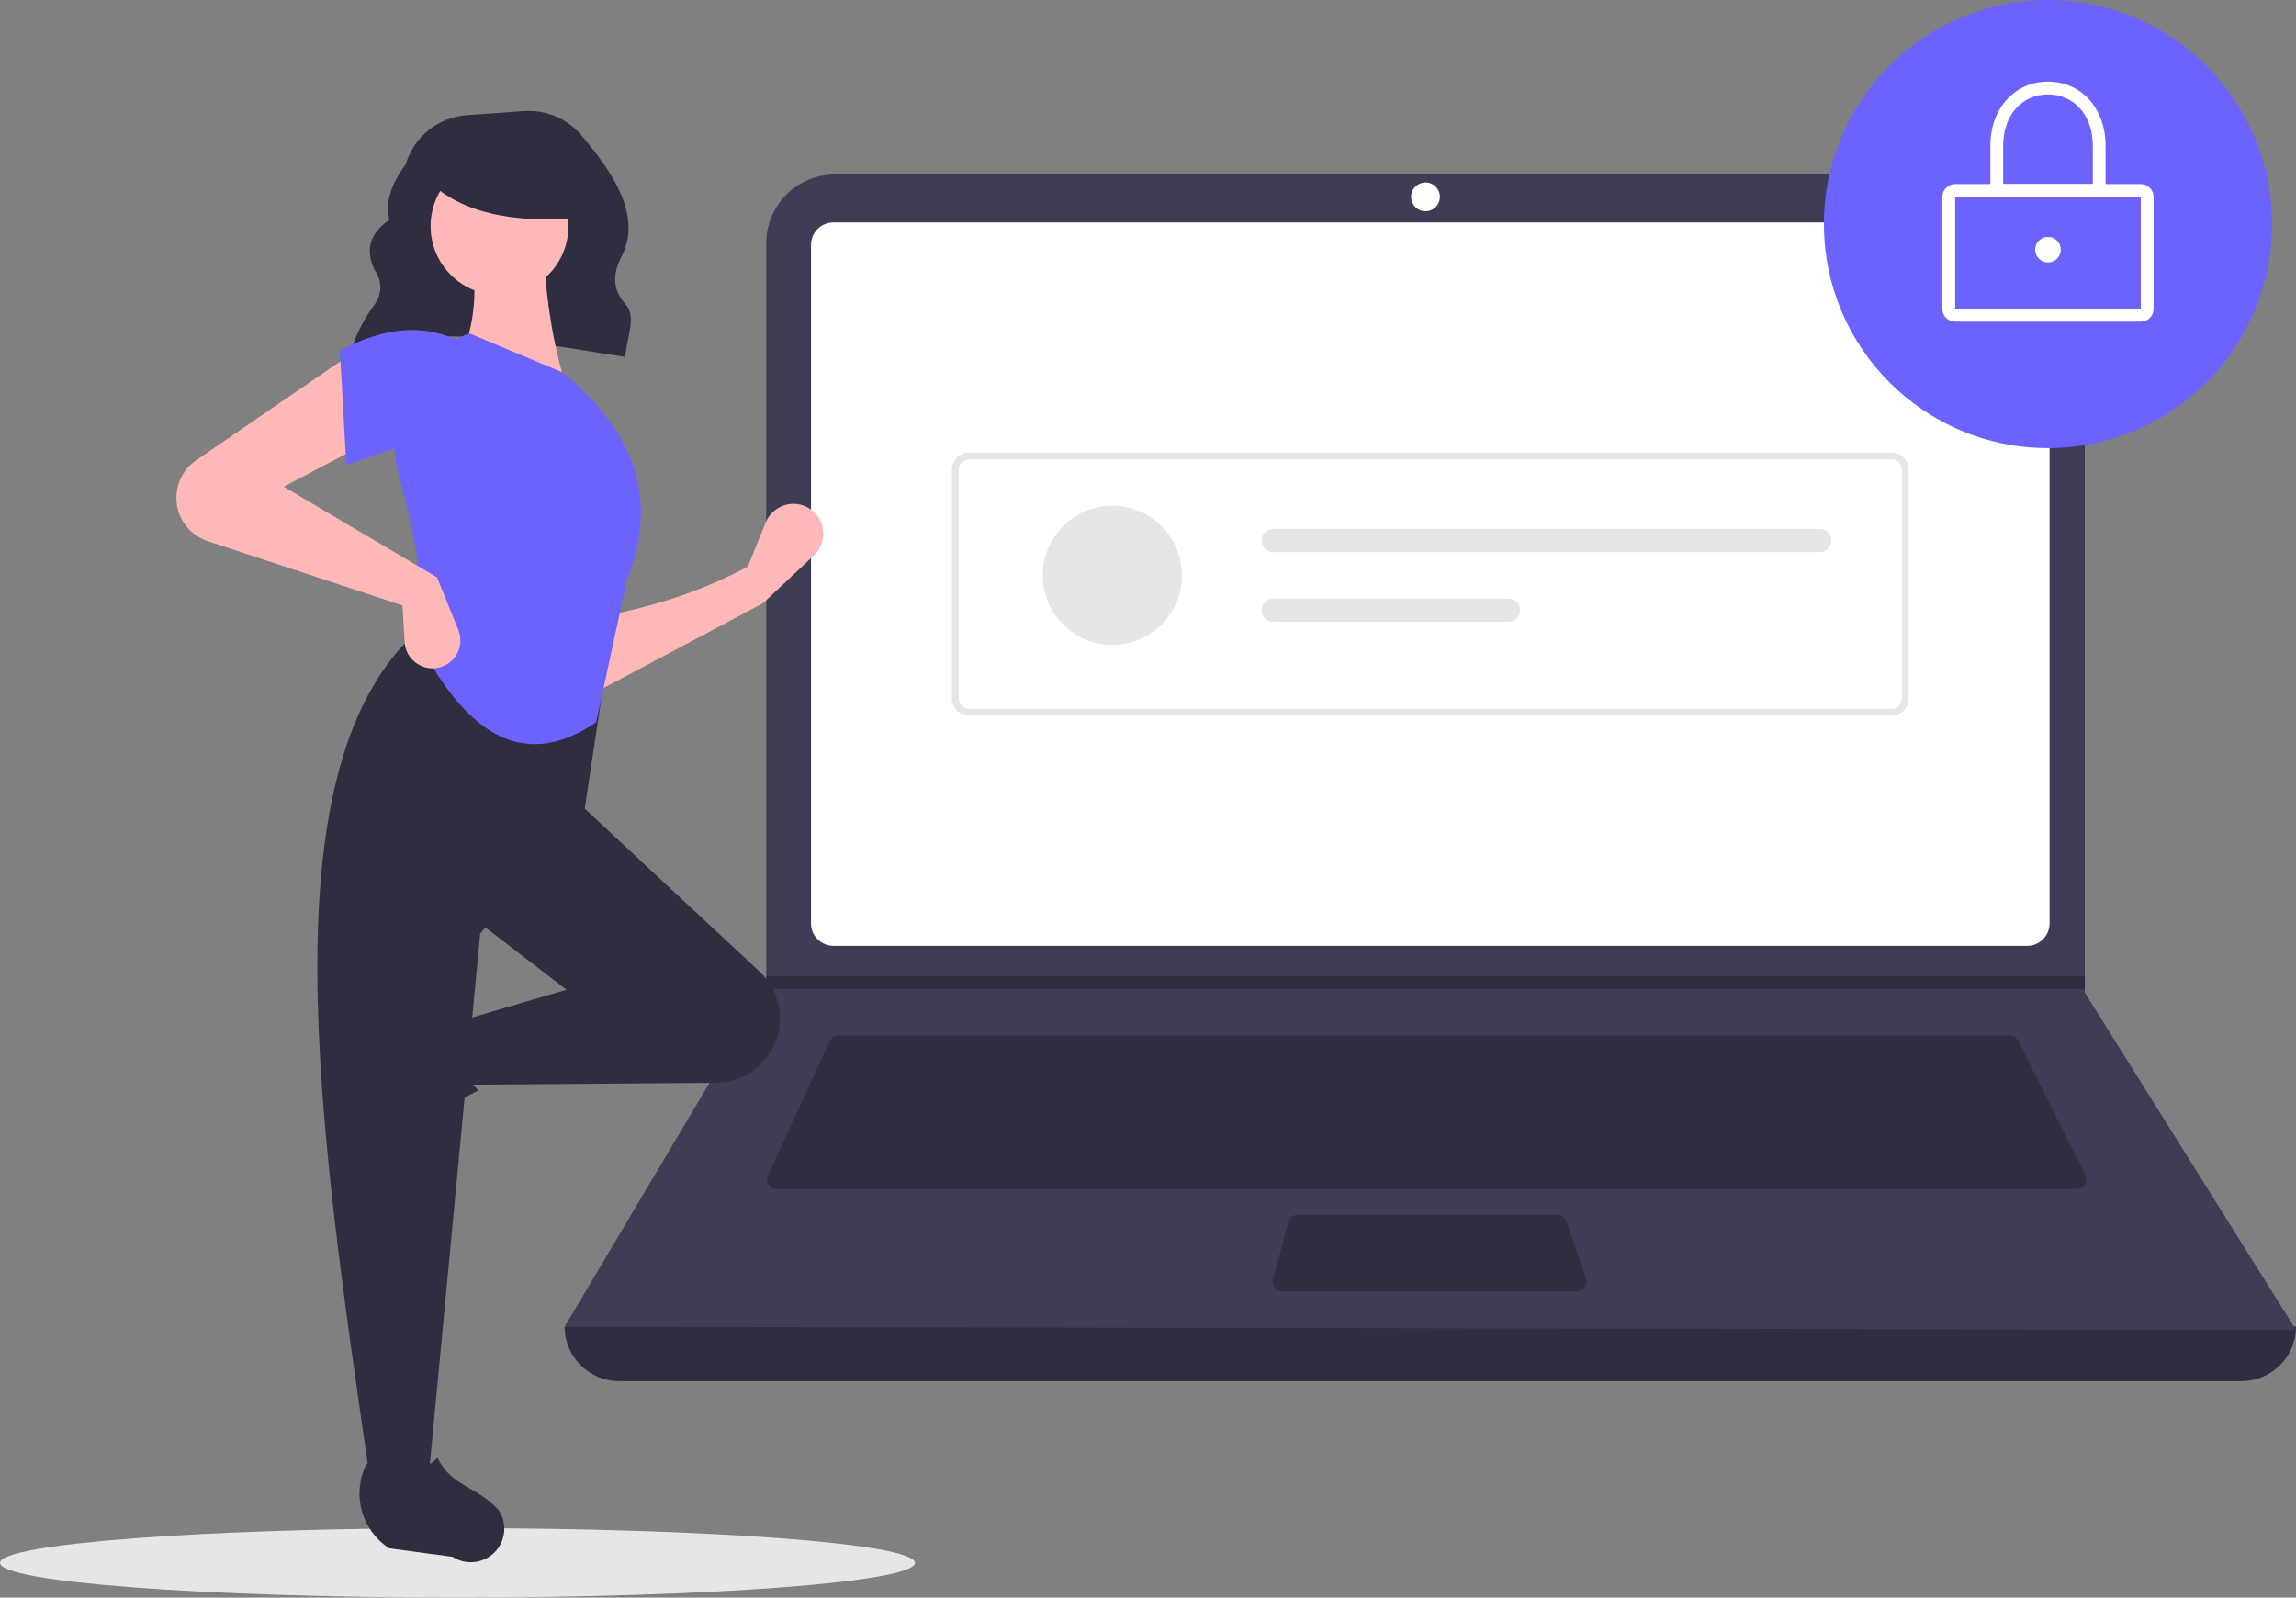 <svg width="480" height="334" viewBox="0 0 480 334" fill="none" xmlns="http://www.w3.org/2000/svg">
<rect x="0" y="0" width="480" height="334" fill="#808080" stroke="none"/>
<g clip-path="url(#clip0_74_792)">
<path d="M95.637 334C148.456 334 191.274 330.748 191.274 326.736C191.274 322.724 148.456 319.471 95.637 319.471C42.818 319.471 0 322.724 0 326.736C0 330.748 42.818 334 95.637 334Z" fill="#E6E6E6"/>
<path d="M73.103 74.109C89.746 67.029 110.476 71.515 130.721 74.628C130.91 70.858 133.193 66.269 130.801 63.639C127.895 60.443 128.163 57.086 129.911 53.708C134.383 45.073 127.976 35.884 121.507 28.244C120.049 26.526 118.206 25.176 116.129 24.303C114.051 23.431 111.797 23.062 109.549 23.224L97.566 24.08C94.65 24.289 91.867 25.383 89.59 27.216C87.312 29.049 85.649 31.535 84.823 34.339C81.961 38.231 80.43 42.112 81.394 45.973C77.108 48.903 76.388 52.438 78.314 56.425C79.947 58.934 79.93 61.377 78.24 63.753C76.02 66.781 74.32 70.158 73.21 73.745L73.103 74.109Z" fill="#2F2E41"/>
<path d="M468.626 288.738H129.407C126.391 288.738 123.498 287.539 121.365 285.406C119.232 283.272 118.033 280.379 118.033 277.362C241 263.069 361.656 263.069 480 277.362C480 280.379 478.802 283.272 476.669 285.406C474.536 287.539 471.643 288.738 468.626 288.738Z" fill="#2F2E41"/>
<path d="M480 278.031L118.033 277.362L159.984 206.767L160.185 206.432V50.849C160.184 48.96 160.556 47.09 161.279 45.345C162.001 43.601 163.06 42.015 164.396 40.68C165.731 39.345 167.316 38.285 169.06 37.563C170.805 36.84 172.675 36.468 174.563 36.469H421.463C423.352 36.468 425.221 36.84 426.966 37.563C428.71 38.285 430.296 39.345 431.631 40.68C432.966 42.015 434.025 43.601 434.748 45.345C435.47 47.09 435.842 48.96 435.842 50.849V207.503L480 278.031Z" fill="#3F3D56"/>
<path d="M174.234 46.506C172.993 46.507 171.802 47.001 170.924 47.879C170.046 48.757 169.552 49.948 169.551 51.19V193.049C169.552 194.291 170.046 195.482 170.924 196.36C171.802 197.238 172.993 197.732 174.234 197.733H423.798C425.039 197.732 426.23 197.238 427.108 196.36C427.986 195.482 428.48 194.291 428.481 193.049V51.19C428.48 49.948 427.986 48.758 427.108 47.879C426.23 47.001 425.039 46.507 423.798 46.506H174.234Z" fill="white"/>
<path d="M175.28 216.47C174.897 216.47 174.521 216.581 174.198 216.788C173.875 216.995 173.618 217.29 173.457 217.638L160.53 245.742C160.39 246.048 160.328 246.384 160.351 246.72C160.375 247.056 160.482 247.381 160.664 247.664C160.845 247.948 161.095 248.181 161.391 248.342C161.686 248.504 162.017 248.589 162.354 248.589H434.188C434.53 248.589 434.866 248.501 435.165 248.335C435.464 248.168 435.715 247.928 435.895 247.637C436.075 247.345 436.177 247.013 436.193 246.671C436.208 246.33 436.135 245.989 435.982 245.683L421.932 217.579C421.766 217.245 421.51 216.964 421.193 216.768C420.876 216.572 420.51 216.469 420.137 216.47H175.28Z" fill="#2F2E41"/>
<path d="M298.013 44.164C299.676 44.164 301.024 42.816 301.024 41.153C301.024 39.49 299.676 38.142 298.013 38.142C296.35 38.142 295.002 39.49 295.002 41.153C295.002 42.816 296.35 44.164 298.013 44.164Z" fill="white"/>
<path d="M271.293 253.942C270.852 253.942 270.423 254.088 270.073 254.357C269.723 254.625 269.471 255.001 269.356 255.427L266.113 267.472C266.033 267.769 266.022 268.081 266.082 268.384C266.142 268.686 266.27 268.97 266.458 269.215C266.645 269.46 266.886 269.658 267.163 269.794C267.439 269.931 267.743 270.001 268.051 270.001H329.715C330.035 270.001 330.35 269.925 330.635 269.778C330.919 269.632 331.164 269.419 331.35 269.158C331.535 268.898 331.656 268.596 331.701 268.279C331.747 267.963 331.716 267.64 331.611 267.337L327.443 255.293C327.306 254.898 327.05 254.556 326.71 254.314C326.37 254.072 325.963 253.942 325.546 253.942H271.293Z" fill="#2F2E41"/>
<path d="M435.841 204.09V206.767H159.983L160.191 206.433V204.09H435.841Z" fill="#2F2E41"/>
<path d="M428.147 93.681C454.014 93.681 474.982 72.71 474.982 46.84C474.982 20.971 454.014 0 428.147 0C402.281 0 381.312 20.971 381.312 46.84C381.312 72.71 402.281 93.681 428.147 93.681Z" fill="#6C63FF"/>
<path d="M447.55 67.249H408.744C408.034 67.249 407.354 66.966 406.852 66.465C406.35 65.963 406.068 65.282 406.067 64.573V41.153C406.068 40.443 406.35 39.763 406.852 39.261C407.354 38.759 408.034 38.477 408.744 38.476H447.55C448.259 38.477 448.94 38.759 449.441 39.261C449.943 39.763 450.225 40.443 450.226 41.153V64.573C450.225 65.282 449.943 65.963 449.441 66.465C448.94 66.966 448.259 67.249 447.55 67.249ZM408.744 41.153V64.573H447.552L447.55 41.153L408.744 41.153Z" fill="white"/>
<path d="M440.19 41.153H416.104V30.446C416.104 22.692 421.169 17.063 428.147 17.063C435.125 17.063 440.19 22.692 440.19 30.446L440.19 41.153ZM418.78 38.476H437.514V30.446C437.514 24.143 433.662 19.74 428.147 19.74C422.632 19.74 418.78 24.143 418.78 30.446L418.78 38.476Z" fill="white"/>
<path d="M428.147 54.87C429.625 54.87 430.823 53.672 430.823 52.194C430.823 50.715 429.625 49.517 428.147 49.517C426.669 49.517 425.471 50.715 425.471 52.194C425.471 53.672 426.669 54.87 428.147 54.87Z" fill="white"/>
<path d="M395.452 149.616H202.58C201.634 149.615 200.726 149.238 200.056 148.569C199.387 147.899 199.01 146.991 199.009 146.044V98.195C199.01 97.248 199.387 96.34 200.056 95.671C200.726 95.001 201.634 94.624 202.58 94.623H395.452C396.399 94.624 397.307 95.001 397.976 95.671C398.646 96.34 399.023 97.248 399.024 98.195V146.044C399.023 146.991 398.646 147.899 397.976 148.569C397.307 149.238 396.399 149.615 395.452 149.616ZM202.58 96.052C202.012 96.053 201.468 96.279 201.066 96.68C200.664 97.082 200.438 97.627 200.437 98.195V146.044C200.438 146.612 200.664 147.157 201.066 147.559C201.468 147.961 202.012 148.187 202.58 148.187H395.452C396.02 148.187 396.565 147.961 396.967 147.559C397.368 147.157 397.594 146.612 397.595 146.044V98.195C397.594 97.627 397.368 97.082 396.967 96.68C396.565 96.279 396.02 96.053 395.452 96.052L202.58 96.052Z" fill="#E6E6E6"/>
<path d="M232.549 134.835C240.584 134.835 247.098 128.32 247.098 120.284C247.098 112.247 240.584 105.733 232.549 105.733C224.514 105.733 218 112.247 218 120.284C218 128.32 224.514 134.835 232.549 134.835Z" fill="#E6E6E6"/>
<path d="M266.15 110.583C265.832 110.583 265.516 110.645 265.221 110.767C264.927 110.888 264.659 111.067 264.433 111.292C264.208 111.517 264.029 111.785 263.907 112.079C263.785 112.374 263.722 112.689 263.722 113.008C263.722 113.327 263.785 113.643 263.907 113.937C264.029 114.232 264.208 114.499 264.433 114.724C264.659 114.95 264.927 115.128 265.221 115.25C265.516 115.372 265.832 115.434 266.15 115.433H380.465C381.108 115.433 381.725 115.178 382.18 114.723C382.635 114.268 382.89 113.651 382.89 113.008C382.89 112.365 382.635 111.748 382.18 111.293C381.725 110.839 381.108 110.583 380.465 110.583H266.15Z" fill="#E6E6E6"/>
<path d="M266.15 125.134C265.507 125.134 264.891 125.389 264.436 125.844C263.981 126.299 263.726 126.916 263.726 127.559C263.726 128.202 263.981 128.819 264.436 129.274C264.891 129.729 265.507 129.984 266.15 129.984H315.34C315.984 129.984 316.6 129.729 317.055 129.274C317.51 128.819 317.765 128.202 317.765 127.559C317.765 126.916 317.51 126.299 317.055 125.844C316.6 125.389 315.984 125.134 315.34 125.134H266.15Z" fill="#E6E6E6"/>
<path d="M159.508 126.115L123.855 145.072L123.403 129.275C135.04 127.332 146.112 123.949 156.349 118.442L160.078 109.228C160.484 108.224 161.145 107.343 161.995 106.671C162.844 106 163.854 105.561 164.924 105.397C165.995 105.234 167.09 105.351 168.101 105.739C169.112 106.126 170.005 106.77 170.693 107.607C171.699 108.831 172.201 110.393 172.099 111.974C171.997 113.555 171.298 115.039 170.143 116.124L159.508 126.115Z" fill="#FFB8B8"/>
<path d="M72.392 235.568C72.132 234.614 72.077 233.616 72.23 232.639C72.383 231.662 72.742 230.729 73.282 229.9L81.114 217.879C82.966 215.036 85.809 212.982 89.09 212.116C92.371 211.25 95.856 211.634 98.87 213.194C95.579 218.797 96.037 223.713 100.007 227.985C93.845 230.994 88.149 234.877 83.097 239.514C82.175 240.143 81.116 240.542 80.008 240.679C78.9 240.815 77.776 240.685 76.728 240.299C75.681 239.913 74.741 239.282 73.987 238.459C73.233 237.636 72.686 236.645 72.392 235.568Z" fill="#2F2E41"/>
<path d="M161.132 219.85C159.947 221.826 158.274 223.463 156.274 224.606C154.274 225.749 152.013 226.358 149.71 226.375L97.678 226.77L95.422 213.68L118.439 206.91L99.032 192.014L120.244 167.189L158.771 203.102C161.023 205.201 162.486 208.01 162.916 211.058C163.346 214.107 162.716 217.21 161.132 219.85Z" fill="#2F2E41"/>
<path d="M89.555 309.37H77.37C66.429 234.366 55.292 159.153 88.201 131.08L127.014 137.399L122.05 170.349L100.387 195.174L89.555 309.37Z" fill="#2F2E41"/>
<path d="M100.267 326.36C99.313 326.621 98.315 326.676 97.338 326.523C96.362 326.369 95.428 326.011 94.6 325.471L81.369 323.693C78.526 321.84 76.472 318.997 75.606 315.716C74.741 312.435 75.124 308.949 76.683 305.934C82.286 309.226 87.202 308.767 91.473 304.797C94.491 310.891 99.463 310.519 104.212 315.654C104.841 316.576 105.24 317.636 105.377 318.743C105.514 319.851 105.383 320.976 104.997 322.023C104.612 323.071 103.981 324.011 103.158 324.765C102.335 325.52 101.344 326.067 100.267 326.36Z" fill="#2F2E41"/>
<path d="M118.44 80.978L95.874 75.562C99.622 67.89 99.93 59.352 98.131 50.285L113.475 49.834C113.956 61.109 115.411 71.643 118.44 80.978Z" fill="#FFB8B8"/>
<path d="M124.641 150.99C108.214 162.185 96.607 151.373 87.75 134.691C88.981 124.483 86.988 112.268 83.297 98.995C81.655 93.14 82.268 86.883 85.014 81.459C87.76 76.034 92.44 71.836 98.13 69.694L117.537 77.819C134.015 91.252 137.258 105.803 131.076 121.15L124.641 150.99Z" fill="#6C63FF"/>
<path d="M77.37 92.263L59.317 101.741L91.361 120.699L95.819 131.698C96.117 132.432 96.262 133.219 96.245 134.011C96.229 134.803 96.051 135.583 95.723 136.304C95.395 137.026 94.924 137.672 94.338 138.205C93.752 138.738 93.064 139.146 92.315 139.405C91.464 139.698 90.556 139.791 89.663 139.675C88.77 139.559 87.916 139.238 87.168 138.737C86.42 138.236 85.798 137.569 85.351 136.787C84.903 136.006 84.643 135.131 84.59 134.232L84.139 126.566L43.413 113.125C42.041 112.672 40.789 111.913 39.754 110.905C38.719 109.897 37.926 108.666 37.437 107.307C36.724 105.325 36.687 103.162 37.334 101.157C37.98 99.152 39.273 97.418 41.01 96.227L73.759 73.757L77.37 92.263Z" fill="#FFB8B8"/>
<path d="M95.423 94.068C87.894 90.768 81.047 94.353 72.406 97.228L71.052 73.305C79.632 68.731 87.814 67.498 95.423 71.048L95.423 94.068Z" fill="#6C63FF"/>
<path d="M104.429 61.684C112.386 61.684 118.836 55.233 118.836 47.275C118.836 39.317 112.386 32.866 104.429 32.866C96.472 32.866 90.022 39.317 90.022 47.275C90.022 55.233 96.472 61.684 104.429 61.684Z" fill="#FFB8B8"/>
<path d="M121.665 45.457C107.4 46.854 96.531 44.521 89.584 37.877V32.527H120.454L121.665 45.457Z" fill="#2F2E41"/>
</g>
<defs>
<clipPath id="clip0_74_792">
<rect width="480" height="334" fill="white"/>
</clipPath>
</defs>
</svg>
